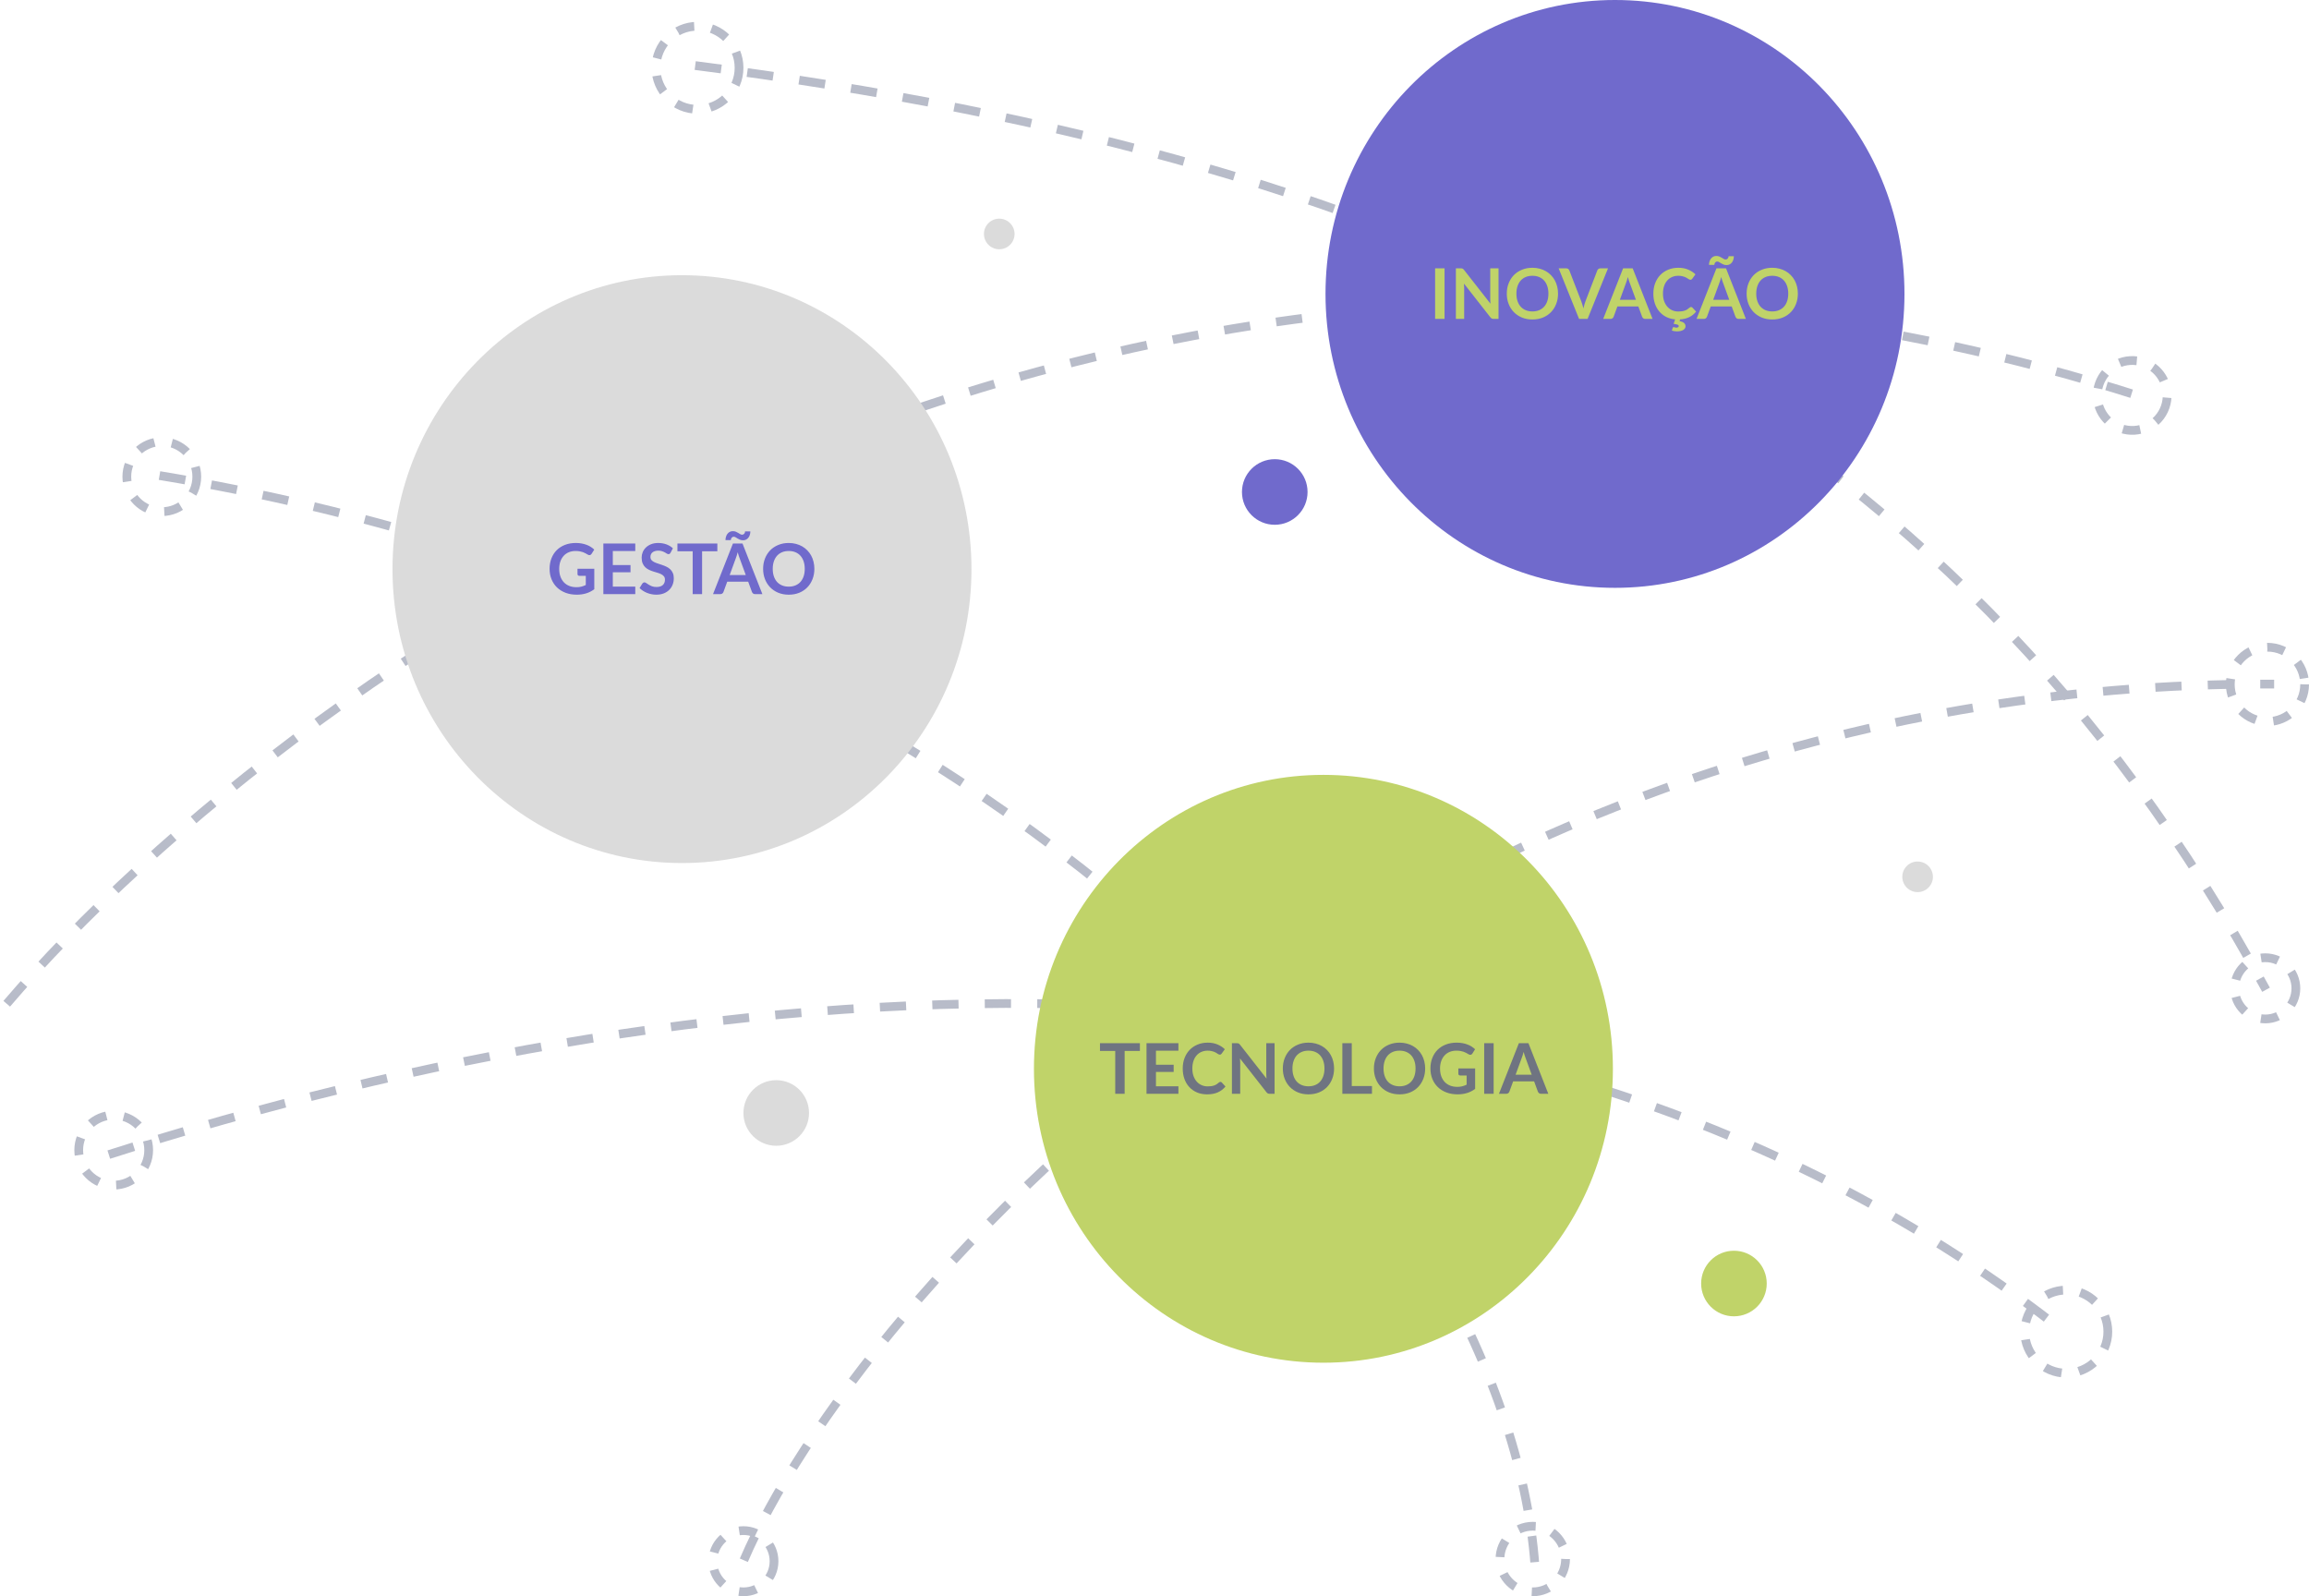<svg width="528" height="365" viewBox="0 0 528 365" fill="none" xmlns="http://www.w3.org/2000/svg">
<path d="M1.538 229.525C67.512 152.349 257.364 16.5 488.985 90.515" stroke="#B8BCC9" stroke-width="2" stroke-dasharray="6 6"/>
<path d="M170.093 356.775C195.172 298.235 318.568 155.516 520.027 156.43" stroke="#B8BCC9" stroke-width="2" stroke-dasharray="6 6"/>
<path d="M24.879 264.019C162.293 219.976 343.951 203.322 472.449 304.89" stroke="#B8BCC9" stroke-width="2" stroke-dasharray="6 6"/>
<path d="M36.476 108.745C228.183 140.496 344.467 268.596 351 358" stroke="#B8BCC9" stroke-width="2" stroke-dasharray="6 6"/>
<path d="M158.974 14.992C325.814 36.327 445.606 92.725 518.174 226.321" stroke="#B8BCC9" stroke-width="2" stroke-dasharray="6 6"/>
<ellipse cx="302.628" cy="244.398" rx="66.196" ry="67.21" fill="#C0D369"/>
<ellipse cx="369.3" cy="67.21" rx="66.196" ry="67.21" fill="#706ACC"/>
<ellipse cx="155.949" cy="130.141" rx="66.196" ry="67.21" fill="#DBDBDB"/>
<path d="M260.66 240.315H257.172V250.115H255.02V240.315H251.532V238.547H260.66V240.315ZM264.334 240.259V243.467H268.382V245.123H264.334V248.395H269.47V250.115H262.174V238.547H269.47V240.259H264.334ZM279.071 247.387C279.188 247.387 279.292 247.433 279.383 247.523L280.231 248.443C279.761 249.025 279.183 249.47 278.495 249.779C277.812 250.089 276.991 250.243 276.031 250.243C275.172 250.243 274.399 250.097 273.711 249.803C273.028 249.51 272.444 249.102 271.959 248.579C271.473 248.057 271.1 247.433 270.839 246.707C270.583 245.982 270.455 245.19 270.455 244.331C270.455 243.462 270.593 242.667 270.871 241.947C271.148 241.222 271.537 240.598 272.039 240.075C272.545 239.553 273.148 239.147 273.847 238.859C274.545 238.566 275.319 238.419 276.167 238.419C277.009 238.419 277.756 238.558 278.407 238.835C279.063 239.113 279.62 239.475 280.079 239.923L279.359 240.923C279.316 240.987 279.26 241.043 279.191 241.091C279.127 241.139 279.036 241.163 278.919 241.163C278.839 241.163 278.756 241.142 278.671 241.099C278.585 241.051 278.492 240.995 278.391 240.931C278.289 240.862 278.172 240.787 278.039 240.707C277.905 240.627 277.751 240.555 277.575 240.491C277.399 240.422 277.193 240.366 276.959 240.323C276.729 240.275 276.463 240.251 276.159 240.251C275.641 240.251 275.167 240.345 274.735 240.531C274.308 240.713 273.94 240.979 273.631 241.331C273.321 241.678 273.081 242.105 272.911 242.611C272.74 243.113 272.655 243.686 272.655 244.331C272.655 244.982 272.745 245.561 272.927 246.067C273.113 246.574 273.364 247.001 273.679 247.347C273.993 247.694 274.364 247.961 274.791 248.147C275.217 248.329 275.676 248.419 276.167 248.419C276.46 248.419 276.724 248.403 276.959 248.371C277.199 248.339 277.417 248.289 277.615 248.219C277.817 248.15 278.007 248.062 278.183 247.955C278.364 247.843 278.543 247.707 278.719 247.547C278.772 247.499 278.828 247.462 278.887 247.435C278.945 247.403 279.007 247.387 279.071 247.387ZM291.457 238.547V250.115H290.353C290.182 250.115 290.038 250.089 289.921 250.035C289.809 249.977 289.7 249.881 289.593 249.747L283.553 242.035C283.585 242.387 283.601 242.713 283.601 243.011V250.115H281.705V238.547H282.833C282.924 238.547 283.001 238.553 283.065 238.563C283.134 238.569 283.193 238.585 283.241 238.611C283.294 238.633 283.345 238.667 283.393 238.715C283.441 238.758 283.494 238.817 283.553 238.891L289.617 246.635C289.601 246.449 289.588 246.265 289.577 246.083C289.566 245.902 289.561 245.734 289.561 245.579V238.547H291.457ZM305.065 244.331C305.065 245.179 304.924 245.966 304.641 246.691C304.364 247.411 303.969 248.035 303.457 248.563C302.945 249.091 302.329 249.505 301.609 249.803C300.889 250.097 300.089 250.243 299.209 250.243C298.334 250.243 297.537 250.097 296.817 249.803C296.097 249.505 295.478 249.091 294.961 248.563C294.449 248.035 294.052 247.411 293.769 246.691C293.486 245.966 293.345 245.179 293.345 244.331C293.345 243.483 293.486 242.699 293.769 241.979C294.052 241.254 294.449 240.627 294.961 240.099C295.478 239.571 296.097 239.161 296.817 238.867C297.537 238.569 298.334 238.419 299.209 238.419C299.796 238.419 300.348 238.489 300.865 238.627C301.382 238.761 301.857 238.953 302.289 239.203C302.721 239.449 303.108 239.75 303.449 240.107C303.796 240.459 304.089 240.854 304.329 241.291C304.569 241.729 304.75 242.203 304.873 242.715C305.001 243.227 305.065 243.766 305.065 244.331ZM302.865 244.331C302.865 243.697 302.78 243.129 302.609 242.627C302.438 242.121 302.196 241.691 301.881 241.339C301.566 240.987 301.182 240.718 300.729 240.531C300.281 240.345 299.774 240.251 299.209 240.251C298.644 240.251 298.134 240.345 297.681 240.531C297.233 240.718 296.849 240.987 296.529 241.339C296.214 241.691 295.972 242.121 295.801 242.627C295.63 243.129 295.545 243.697 295.545 244.331C295.545 244.966 295.63 245.537 295.801 246.043C295.972 246.545 296.214 246.971 296.529 247.323C296.849 247.67 297.233 247.937 297.681 248.123C298.134 248.31 298.644 248.403 299.209 248.403C299.774 248.403 300.281 248.31 300.729 248.123C301.182 247.937 301.566 247.67 301.881 247.323C302.196 246.971 302.438 246.545 302.609 246.043C302.78 245.537 302.865 244.966 302.865 244.331ZM313.731 248.339V250.115H306.955V238.547H309.107V248.339H313.731ZM325.893 244.331C325.893 245.179 325.752 245.966 325.469 246.691C325.192 247.411 324.797 248.035 324.285 248.563C323.773 249.091 323.157 249.505 322.437 249.803C321.717 250.097 320.917 250.243 320.037 250.243C319.163 250.243 318.365 250.097 317.645 249.803C316.925 249.505 316.307 249.091 315.789 248.563C315.277 248.035 314.88 247.411 314.597 246.691C314.315 245.966 314.173 245.179 314.173 244.331C314.173 243.483 314.315 242.699 314.597 241.979C314.88 241.254 315.277 240.627 315.789 240.099C316.307 239.571 316.925 239.161 317.645 238.867C318.365 238.569 319.163 238.419 320.037 238.419C320.624 238.419 321.176 238.489 321.693 238.627C322.211 238.761 322.685 238.953 323.117 239.203C323.549 239.449 323.936 239.75 324.277 240.107C324.624 240.459 324.917 240.854 325.157 241.291C325.397 241.729 325.579 242.203 325.701 242.715C325.829 243.227 325.893 243.766 325.893 244.331ZM323.693 244.331C323.693 243.697 323.608 243.129 323.437 242.627C323.267 242.121 323.024 241.691 322.709 241.339C322.395 240.987 322.011 240.718 321.557 240.531C321.109 240.345 320.603 240.251 320.037 240.251C319.472 240.251 318.963 240.345 318.509 240.531C318.061 240.718 317.677 240.987 317.357 241.339C317.043 241.691 316.8 242.121 316.629 242.627C316.459 243.129 316.373 243.697 316.373 244.331C316.373 244.966 316.459 245.537 316.629 246.043C316.8 246.545 317.043 246.971 317.357 247.323C317.677 247.67 318.061 247.937 318.509 248.123C318.963 248.31 319.472 248.403 320.037 248.403C320.603 248.403 321.109 248.31 321.557 248.123C322.011 247.937 322.395 247.67 322.709 247.323C323.024 246.971 323.267 246.545 323.437 246.043C323.608 245.537 323.693 244.966 323.693 244.331ZM337.319 244.315V248.995C336.732 249.427 336.106 249.745 335.439 249.947C334.778 250.145 334.068 250.243 333.311 250.243C332.367 250.243 331.511 250.097 330.743 249.803C329.98 249.51 329.327 249.102 328.783 248.579C328.244 248.057 327.828 247.433 327.535 246.707C327.242 245.982 327.095 245.19 327.095 244.331C327.095 243.462 327.236 242.665 327.519 241.939C327.802 241.214 328.202 240.59 328.719 240.067C329.242 239.545 329.874 239.139 330.615 238.851C331.356 238.563 332.188 238.419 333.111 238.419C333.58 238.419 334.018 238.457 334.423 238.531C334.834 238.606 335.212 238.71 335.559 238.843C335.911 238.971 336.231 239.129 336.519 239.315C336.807 239.502 337.071 239.707 337.311 239.931L336.695 240.907C336.599 241.062 336.474 241.158 336.319 241.195C336.164 241.227 335.996 241.187 335.815 241.075C335.639 240.974 335.463 240.873 335.287 240.771C335.111 240.67 334.914 240.582 334.695 240.507C334.482 240.433 334.239 240.371 333.967 240.323C333.7 240.275 333.391 240.251 333.039 240.251C332.468 240.251 331.951 240.347 331.487 240.539C331.028 240.731 330.636 241.006 330.311 241.363C329.986 241.721 329.735 242.15 329.559 242.651C329.383 243.153 329.295 243.713 329.295 244.331C329.295 244.993 329.388 245.585 329.575 246.107C329.767 246.625 330.034 247.065 330.375 247.427C330.722 247.785 331.138 248.059 331.623 248.251C332.108 248.438 332.65 248.531 333.247 248.531C333.674 248.531 334.055 248.486 334.391 248.395C334.727 248.305 335.055 248.182 335.375 248.027V245.931H333.919C333.78 245.931 333.671 245.894 333.591 245.819C333.516 245.739 333.479 245.643 333.479 245.531V244.315H337.319ZM341.552 250.115H339.392V238.547H341.552V250.115ZM350.254 245.747L348.846 241.899C348.777 241.729 348.705 241.526 348.63 241.291C348.556 241.057 348.481 240.803 348.406 240.531C348.337 240.803 348.265 241.059 348.19 241.299C348.116 241.534 348.044 241.739 347.974 241.915L346.574 245.747H350.254ZM354.054 250.115H352.39C352.204 250.115 352.052 250.07 351.934 249.979C351.817 249.883 351.729 249.766 351.67 249.627L350.806 247.267H346.014L345.15 249.627C345.108 249.75 345.025 249.862 344.902 249.963C344.78 250.065 344.628 250.115 344.446 250.115H342.766L347.318 238.547H349.51L354.054 250.115Z" fill="#6F7481"/>
<path d="M330.327 72.927H328.167V61.359H330.327V72.927ZM342.669 61.359V72.927H341.565C341.394 72.927 341.25 72.901 341.133 72.847C341.021 72.789 340.911 72.693 340.805 72.559L334.765 64.847C334.797 65.199 334.813 65.525 334.813 65.823V72.927H332.917V61.359H334.045C334.135 61.359 334.213 61.365 334.277 61.375C334.346 61.381 334.405 61.397 334.453 61.423C334.506 61.445 334.557 61.479 334.605 61.527C334.653 61.57 334.706 61.629 334.765 61.703L340.829 69.447C340.813 69.261 340.799 69.077 340.789 68.895C340.778 68.714 340.773 68.546 340.773 68.391V61.359H342.669ZM356.277 67.143C356.277 67.991 356.135 68.778 355.853 69.503C355.575 70.223 355.181 70.847 354.669 71.375C354.157 71.903 353.541 72.317 352.821 72.615C352.101 72.909 351.301 73.055 350.421 73.055C349.546 73.055 348.749 72.909 348.029 72.615C347.309 72.317 346.69 71.903 346.173 71.375C345.661 70.847 345.263 70.223 344.981 69.503C344.698 68.778 344.557 67.991 344.557 67.143C344.557 66.295 344.698 65.511 344.981 64.791C345.263 64.066 345.661 63.439 346.173 62.911C346.69 62.383 347.309 61.973 348.029 61.679C348.749 61.381 349.546 61.231 350.421 61.231C351.007 61.231 351.559 61.301 352.077 61.439C352.594 61.573 353.069 61.765 353.501 62.015C353.933 62.261 354.319 62.562 354.661 62.919C355.007 63.271 355.301 63.666 355.541 64.103C355.781 64.541 355.962 65.015 356.085 65.527C356.213 66.039 356.277 66.578 356.277 67.143ZM354.077 67.143C354.077 66.509 353.991 65.941 353.821 65.439C353.65 64.933 353.407 64.503 353.093 64.151C352.778 63.799 352.394 63.53 351.941 63.343C351.493 63.157 350.986 63.063 350.421 63.063C349.855 63.063 349.346 63.157 348.893 63.343C348.445 63.53 348.061 63.799 347.741 64.151C347.426 64.503 347.183 64.933 347.013 65.439C346.842 65.941 346.757 66.509 346.757 67.143C346.757 67.778 346.842 68.349 347.013 68.855C347.183 69.357 347.426 69.783 347.741 70.135C348.061 70.482 348.445 70.749 348.893 70.935C349.346 71.122 349.855 71.215 350.421 71.215C350.986 71.215 351.493 71.122 351.941 70.935C352.394 70.749 352.778 70.482 353.093 70.135C353.407 69.783 353.65 69.357 353.821 68.855C353.991 68.349 354.077 67.778 354.077 67.143ZM367.704 61.359L363.032 72.927H361.088L356.416 61.359H358.144C358.33 61.359 358.482 61.405 358.6 61.495C358.717 61.586 358.805 61.703 358.864 61.847L361.592 68.903C361.682 69.133 361.768 69.386 361.848 69.663C361.933 69.935 362.013 70.221 362.088 70.519C362.152 70.221 362.221 69.935 362.296 69.663C362.37 69.386 362.453 69.133 362.544 68.903L365.256 61.847C365.298 61.725 365.381 61.613 365.504 61.511C365.632 61.41 365.786 61.359 365.968 61.359H367.704ZM374.091 68.559L372.683 64.711C372.614 64.541 372.542 64.338 372.467 64.103C372.392 63.869 372.318 63.615 372.243 63.343C372.174 63.615 372.102 63.871 372.027 64.111C371.952 64.346 371.88 64.551 371.811 64.727L370.411 68.559H374.091ZM377.891 72.927H376.227C376.04 72.927 375.888 72.882 375.771 72.791C375.654 72.695 375.566 72.578 375.507 72.439L374.643 70.079H369.851L368.987 72.439C368.944 72.562 368.862 72.674 368.739 72.775C368.616 72.877 368.464 72.927 368.283 72.927H366.603L371.155 61.359H373.347L377.891 72.927ZM387.849 71.255C387.427 71.783 386.915 72.199 386.313 72.503C385.71 72.802 384.998 72.981 384.177 73.039L384.073 73.415C384.574 73.533 384.926 73.69 385.129 73.887C385.331 74.09 385.433 74.33 385.433 74.607C385.433 74.789 385.385 74.951 385.289 75.095C385.198 75.239 385.065 75.362 384.889 75.463C384.718 75.565 384.513 75.642 384.273 75.695C384.033 75.749 383.769 75.775 383.481 75.775C383.262 75.775 383.057 75.759 382.865 75.727C382.678 75.701 382.491 75.658 382.305 75.599L382.489 74.983C382.521 74.861 382.598 74.799 382.721 74.799C382.795 74.799 382.875 74.818 382.961 74.855C383.051 74.898 383.182 74.919 383.353 74.919C383.529 74.919 383.659 74.885 383.745 74.815C383.835 74.751 383.881 74.671 383.881 74.575C383.881 74.421 383.785 74.309 383.593 74.239C383.401 74.175 383.105 74.114 382.705 74.055L383.057 73.031C382.289 72.962 381.595 72.77 380.977 72.455C380.363 72.135 379.841 71.717 379.409 71.199C378.977 70.682 378.646 70.079 378.417 69.391C378.187 68.703 378.073 67.954 378.073 67.143C378.073 66.274 378.211 65.479 378.489 64.759C378.766 64.034 379.155 63.41 379.657 62.887C380.163 62.365 380.766 61.959 381.465 61.671C382.163 61.378 382.937 61.231 383.785 61.231C384.627 61.231 385.374 61.37 386.025 61.647C386.681 61.925 387.238 62.287 387.697 62.735L386.977 63.735C386.934 63.799 386.878 63.855 386.809 63.903C386.745 63.951 386.654 63.975 386.537 63.975C386.457 63.975 386.374 63.954 386.289 63.911C386.203 63.863 386.11 63.807 386.009 63.743C385.907 63.674 385.79 63.599 385.657 63.519C385.523 63.439 385.369 63.367 385.193 63.303C385.017 63.234 384.811 63.178 384.577 63.135C384.347 63.087 384.081 63.063 383.777 63.063C383.259 63.063 382.785 63.157 382.353 63.343C381.926 63.525 381.558 63.791 381.249 64.143C380.939 64.49 380.699 64.917 380.529 65.423C380.358 65.925 380.273 66.498 380.273 67.143C380.273 67.794 380.363 68.373 380.545 68.879C380.731 69.386 380.982 69.813 381.297 70.159C381.611 70.506 381.982 70.773 382.409 70.959C382.835 71.141 383.294 71.231 383.785 71.231C384.078 71.231 384.342 71.215 384.577 71.183C384.817 71.151 385.035 71.101 385.233 71.031C385.435 70.962 385.625 70.874 385.801 70.767C385.982 70.655 386.161 70.519 386.337 70.359C386.39 70.311 386.446 70.274 386.505 70.247C386.563 70.215 386.625 70.199 386.689 70.199C386.806 70.199 386.91 70.245 387.001 70.335L387.849 71.255ZM395.435 68.559L394.027 64.711C393.958 64.541 393.886 64.338 393.811 64.103C393.736 63.869 393.662 63.615 393.587 63.343C393.518 63.615 393.446 63.871 393.371 64.111C393.296 64.346 393.224 64.551 393.155 64.727L391.755 68.559H395.435ZM399.235 72.927H397.571C397.384 72.927 397.232 72.882 397.115 72.791C396.998 72.695 396.91 72.578 396.851 72.439L395.987 70.079H391.195L390.331 72.439C390.288 72.562 390.206 72.674 390.083 72.775C389.96 72.877 389.808 72.927 389.627 72.927H387.947L392.499 61.359H394.691L399.235 72.927ZM394.587 59.335C394.704 59.335 394.806 59.311 394.891 59.263C394.982 59.215 395.054 59.157 395.107 59.087C395.166 59.013 395.208 58.933 395.235 58.847C395.262 58.757 395.275 58.669 395.275 58.583H396.483C396.483 58.85 396.446 59.106 396.371 59.351C396.302 59.591 396.195 59.807 396.051 59.999C395.912 60.186 395.739 60.335 395.531 60.447C395.328 60.559 395.094 60.615 394.827 60.615C394.555 60.615 394.318 60.573 394.115 60.487C393.918 60.402 393.736 60.311 393.571 60.215C393.406 60.114 393.254 60.021 393.115 59.935C392.982 59.85 392.843 59.807 392.699 59.807C392.576 59.807 392.472 59.831 392.387 59.879C392.302 59.927 392.232 59.989 392.179 60.063C392.126 60.138 392.086 60.221 392.059 60.311C392.032 60.402 392.019 60.49 392.019 60.575H390.795C390.795 60.314 390.832 60.061 390.907 59.815C390.982 59.565 391.088 59.346 391.227 59.159C391.371 58.967 391.544 58.815 391.747 58.703C391.955 58.586 392.192 58.527 392.459 58.527C392.731 58.527 392.968 58.57 393.171 58.655C393.374 58.741 393.555 58.834 393.715 58.935C393.875 59.031 394.024 59.122 394.163 59.207C394.302 59.293 394.443 59.335 394.587 59.335ZM411.12 67.143C411.12 67.991 410.979 68.778 410.696 69.503C410.419 70.223 410.024 70.847 409.512 71.375C409 71.903 408.384 72.317 407.664 72.615C406.944 72.909 406.144 73.055 405.264 73.055C404.39 73.055 403.592 72.909 402.872 72.615C402.152 72.317 401.534 71.903 401.016 71.375C400.504 70.847 400.107 70.223 399.824 69.503C399.542 68.778 399.4 67.991 399.4 67.143C399.4 66.295 399.542 65.511 399.824 64.791C400.107 64.066 400.504 63.439 401.016 62.911C401.534 62.383 402.152 61.973 402.872 61.679C403.592 61.381 404.39 61.231 405.264 61.231C405.851 61.231 406.403 61.301 406.92 61.439C407.438 61.573 407.912 61.765 408.344 62.015C408.776 62.261 409.163 62.562 409.504 62.919C409.851 63.271 410.144 63.666 410.384 64.103C410.624 64.541 410.806 65.015 410.928 65.527C411.056 66.039 411.12 66.578 411.12 67.143ZM408.92 67.143C408.92 66.509 408.835 65.941 408.664 65.439C408.494 64.933 408.251 64.503 407.936 64.151C407.622 63.799 407.238 63.53 406.784 63.343C406.336 63.157 405.83 63.063 405.264 63.063C404.699 63.063 404.19 63.157 403.736 63.343C403.288 63.53 402.904 63.799 402.584 64.151C402.27 64.503 402.027 64.933 401.856 65.439C401.686 65.941 401.6 66.509 401.6 67.143C401.6 67.778 401.686 68.349 401.856 68.855C402.027 69.357 402.27 69.783 402.584 70.135C402.904 70.482 403.288 70.749 403.736 70.935C404.19 71.122 404.699 71.215 405.264 71.215C405.83 71.215 406.336 71.122 406.784 70.935C407.238 70.749 407.622 70.482 407.936 70.135C408.251 69.783 408.494 69.357 408.664 68.855C408.835 68.349 408.92 67.778 408.92 67.143Z" fill="#C0D369"/>
<path d="M135.898 130.058V134.738C135.311 135.17 134.684 135.488 134.018 135.69C133.356 135.888 132.647 135.986 131.89 135.986C130.946 135.986 130.09 135.84 129.322 135.546C128.559 135.253 127.906 134.845 127.362 134.322C126.823 133.8 126.407 133.176 126.114 132.45C125.82 131.725 125.674 130.933 125.674 130.074C125.674 129.205 125.815 128.408 126.098 127.682C126.38 126.957 126.78 126.333 127.298 125.81C127.82 125.288 128.452 124.882 129.194 124.594C129.935 124.306 130.767 124.162 131.69 124.162C132.159 124.162 132.596 124.2 133.002 124.274C133.412 124.349 133.791 124.453 134.138 124.586C134.49 124.714 134.81 124.872 135.098 125.058C135.386 125.245 135.65 125.45 135.89 125.674L135.274 126.65C135.178 126.805 135.052 126.901 134.898 126.938C134.743 126.97 134.575 126.93 134.394 126.818C134.218 126.717 134.042 126.616 133.866 126.514C133.69 126.413 133.492 126.325 133.274 126.25C133.06 126.176 132.818 126.114 132.546 126.066C132.279 126.018 131.97 125.994 131.618 125.994C131.047 125.994 130.53 126.09 130.066 126.282C129.607 126.474 129.215 126.749 128.89 127.106C128.564 127.464 128.314 127.893 128.138 128.394C127.962 128.896 127.874 129.456 127.874 130.074C127.874 130.736 127.967 131.328 128.154 131.85C128.346 132.368 128.612 132.808 128.954 133.17C129.3 133.528 129.716 133.802 130.202 133.994C130.687 134.181 131.228 134.274 131.826 134.274C132.252 134.274 132.634 134.229 132.97 134.138C133.306 134.048 133.634 133.925 133.954 133.77V131.674H132.498C132.359 131.674 132.25 131.637 132.17 131.562C132.095 131.482 132.058 131.386 132.058 131.274V130.058H135.898ZM140.131 126.002V129.21H144.179V130.866H140.131V134.138H145.267V135.858H137.971V124.29H145.267V126.002H140.131ZM153.334 126.394C153.27 126.506 153.201 126.589 153.126 126.642C153.057 126.69 152.969 126.714 152.862 126.714C152.75 126.714 152.628 126.674 152.494 126.594C152.366 126.509 152.212 126.416 152.03 126.314C151.849 126.213 151.636 126.122 151.39 126.042C151.15 125.957 150.865 125.914 150.534 125.914C150.236 125.914 149.974 125.952 149.75 126.026C149.526 126.096 149.337 126.194 149.182 126.322C149.033 126.45 148.921 126.605 148.846 126.786C148.772 126.962 148.734 127.157 148.734 127.37C148.734 127.642 148.809 127.869 148.958 128.05C149.113 128.232 149.316 128.386 149.566 128.514C149.817 128.642 150.102 128.757 150.422 128.858C150.742 128.96 151.07 129.069 151.406 129.186C151.742 129.298 152.07 129.432 152.39 129.586C152.71 129.736 152.996 129.928 153.246 130.162C153.497 130.392 153.697 130.674 153.846 131.01C154.001 131.346 154.078 131.754 154.078 132.234C154.078 132.757 153.988 133.248 153.806 133.706C153.63 134.16 153.369 134.557 153.022 134.898C152.681 135.234 152.262 135.501 151.766 135.698C151.27 135.89 150.702 135.986 150.062 135.986C149.694 135.986 149.332 135.949 148.974 135.874C148.617 135.805 148.273 135.704 147.942 135.57C147.617 135.437 147.31 135.277 147.022 135.09C146.734 134.904 146.478 134.696 146.254 134.466L146.886 133.434C146.94 133.36 147.009 133.298 147.094 133.25C147.18 133.197 147.27 133.17 147.366 133.17C147.5 133.17 147.644 133.226 147.798 133.338C147.953 133.445 148.137 133.565 148.35 133.698C148.564 133.832 148.812 133.954 149.094 134.066C149.382 134.173 149.726 134.226 150.126 134.226C150.74 134.226 151.214 134.082 151.55 133.794C151.886 133.501 152.054 133.082 152.054 132.538C152.054 132.234 151.977 131.986 151.822 131.794C151.673 131.602 151.473 131.442 151.222 131.314C150.972 131.181 150.686 131.069 150.366 130.978C150.046 130.888 149.721 130.789 149.39 130.682C149.06 130.576 148.734 130.448 148.414 130.298C148.094 130.149 147.809 129.954 147.558 129.714C147.308 129.474 147.105 129.176 146.95 128.818C146.801 128.456 146.726 128.01 146.726 127.482C146.726 127.061 146.809 126.65 146.974 126.25C147.145 125.85 147.39 125.496 147.71 125.186C148.03 124.877 148.425 124.629 148.894 124.442C149.364 124.256 149.902 124.162 150.51 124.162C151.193 124.162 151.822 124.269 152.398 124.482C152.974 124.696 153.465 124.994 153.87 125.378L153.334 126.394ZM164.035 126.058H160.547V135.858H158.395V126.058H154.907V124.29H164.035V126.058ZM170.536 131.49L169.128 127.642C169.059 127.472 168.987 127.269 168.912 127.034C168.838 126.8 168.763 126.546 168.688 126.274C168.619 126.546 168.547 126.802 168.472 127.042C168.398 127.277 168.326 127.482 168.256 127.658L166.856 131.49H170.536ZM174.336 135.858H172.672C172.486 135.858 172.334 135.813 172.216 135.722C172.099 135.626 172.011 135.509 171.952 135.37L171.088 133.01H166.296L165.432 135.37C165.39 135.493 165.307 135.605 165.184 135.706C165.062 135.808 164.91 135.858 164.728 135.858H163.048L167.6 124.29H169.792L174.336 135.858ZM169.688 122.266C169.806 122.266 169.907 122.242 169.992 122.194C170.083 122.146 170.155 122.088 170.208 122.018C170.267 121.944 170.31 121.864 170.336 121.778C170.363 121.688 170.376 121.6 170.376 121.514H171.584C171.584 121.781 171.547 122.037 171.472 122.282C171.403 122.522 171.296 122.738 171.152 122.93C171.014 123.117 170.84 123.266 170.632 123.378C170.43 123.49 170.195 123.546 169.928 123.546C169.656 123.546 169.419 123.504 169.216 123.418C169.019 123.333 168.838 123.242 168.672 123.146C168.507 123.045 168.355 122.952 168.216 122.866C168.083 122.781 167.944 122.738 167.8 122.738C167.678 122.738 167.574 122.762 167.488 122.81C167.403 122.858 167.334 122.92 167.28 122.994C167.227 123.069 167.187 123.152 167.16 123.242C167.134 123.333 167.12 123.421 167.12 123.506H165.896C165.896 123.245 165.934 122.992 166.008 122.746C166.083 122.496 166.19 122.277 166.328 122.09C166.472 121.898 166.646 121.746 166.848 121.634C167.056 121.517 167.294 121.458 167.56 121.458C167.832 121.458 168.07 121.501 168.272 121.586C168.475 121.672 168.656 121.765 168.816 121.866C168.976 121.962 169.126 122.053 169.264 122.138C169.403 122.224 169.544 122.266 169.688 122.266ZM186.222 130.074C186.222 130.922 186.08 131.709 185.798 132.434C185.52 133.154 185.126 133.778 184.614 134.306C184.102 134.834 183.486 135.248 182.766 135.546C182.046 135.84 181.246 135.986 180.366 135.986C179.491 135.986 178.694 135.84 177.974 135.546C177.254 135.248 176.635 134.834 176.118 134.306C175.606 133.778 175.208 133.154 174.926 132.434C174.643 131.709 174.502 130.922 174.502 130.074C174.502 129.226 174.643 128.442 174.926 127.722C175.208 126.997 175.606 126.37 176.118 125.842C176.635 125.314 177.254 124.904 177.974 124.61C178.694 124.312 179.491 124.162 180.366 124.162C180.952 124.162 181.504 124.232 182.022 124.37C182.539 124.504 183.014 124.696 183.446 124.946C183.878 125.192 184.264 125.493 184.606 125.85C184.952 126.202 185.246 126.597 185.486 127.034C185.726 127.472 185.907 127.946 186.03 128.458C186.158 128.97 186.222 129.509 186.222 130.074ZM184.022 130.074C184.022 129.44 183.936 128.872 183.766 128.37C183.595 127.864 183.352 127.434 183.038 127.082C182.723 126.73 182.339 126.461 181.886 126.274C181.438 126.088 180.931 125.994 180.366 125.994C179.8 125.994 179.291 126.088 178.838 126.274C178.39 126.461 178.006 126.73 177.686 127.082C177.371 127.434 177.128 127.864 176.958 128.37C176.787 128.872 176.702 129.44 176.702 130.074C176.702 130.709 176.787 131.28 176.958 131.786C177.128 132.288 177.371 132.714 177.686 133.066C178.006 133.413 178.39 133.68 178.838 133.866C179.291 134.053 179.8 134.146 180.366 134.146C180.931 134.146 181.438 134.053 181.886 133.866C182.339 133.68 182.723 133.413 183.038 133.066C183.352 132.714 183.595 132.288 183.766 131.786C183.936 131.28 184.022 130.709 184.022 130.074Z" fill="#706ACC"/>
<circle cx="487.574" cy="90.427" r="7.989" transform="rotate(19.311 487.574 90.427)" stroke="#B8BCC9" stroke-width="2" stroke-dasharray="4 4"/>
<circle cx="518" cy="226" r="7" stroke="#B8BCC9" stroke-width="2" stroke-dasharray="4 4"/>
<circle cx="472.5" cy="304.5" r="9.5" stroke="#B8BCC9" stroke-width="2" stroke-dasharray="4 4"/>
<circle cx="518.5" cy="156.5" r="8.5" stroke="#B8BCC9" stroke-width="2" stroke-dasharray="4 4"/>
<circle cx="159.5" cy="15.5" r="9.5" stroke="#B8BCC9" stroke-width="2" stroke-dasharray="4 4"/>
<circle cx="37" cy="109" r="8" stroke="#B8BCC9" stroke-width="2" stroke-dasharray="4 4"/>
<circle cx="26" cy="263" r="8" stroke="#B8BCC9" stroke-width="2" stroke-dasharray="4 4"/>
<circle cx="170" cy="357" r="7" stroke="#B8BCC9" stroke-width="2" stroke-dasharray="4 4"/>
<circle cx="350.5" cy="356.5" r="7.5" stroke="#B8BCC9" stroke-width="2" stroke-dasharray="4 4"/>
<circle cx="291.5" cy="112.5" r="7.5" fill="#706ACC"/>
<circle cx="438.5" cy="200.5" r="3.5" fill="#DBDBDB"/>
<circle cx="228.5" cy="53.5" r="3.5" fill="#DBDBDB"/>
<circle cx="396.5" cy="293.5" r="7.5" fill="#C0D369"/>
<circle cx="177.5" cy="254.5" r="7.5" fill="#DBDBDB"/>
</svg>

